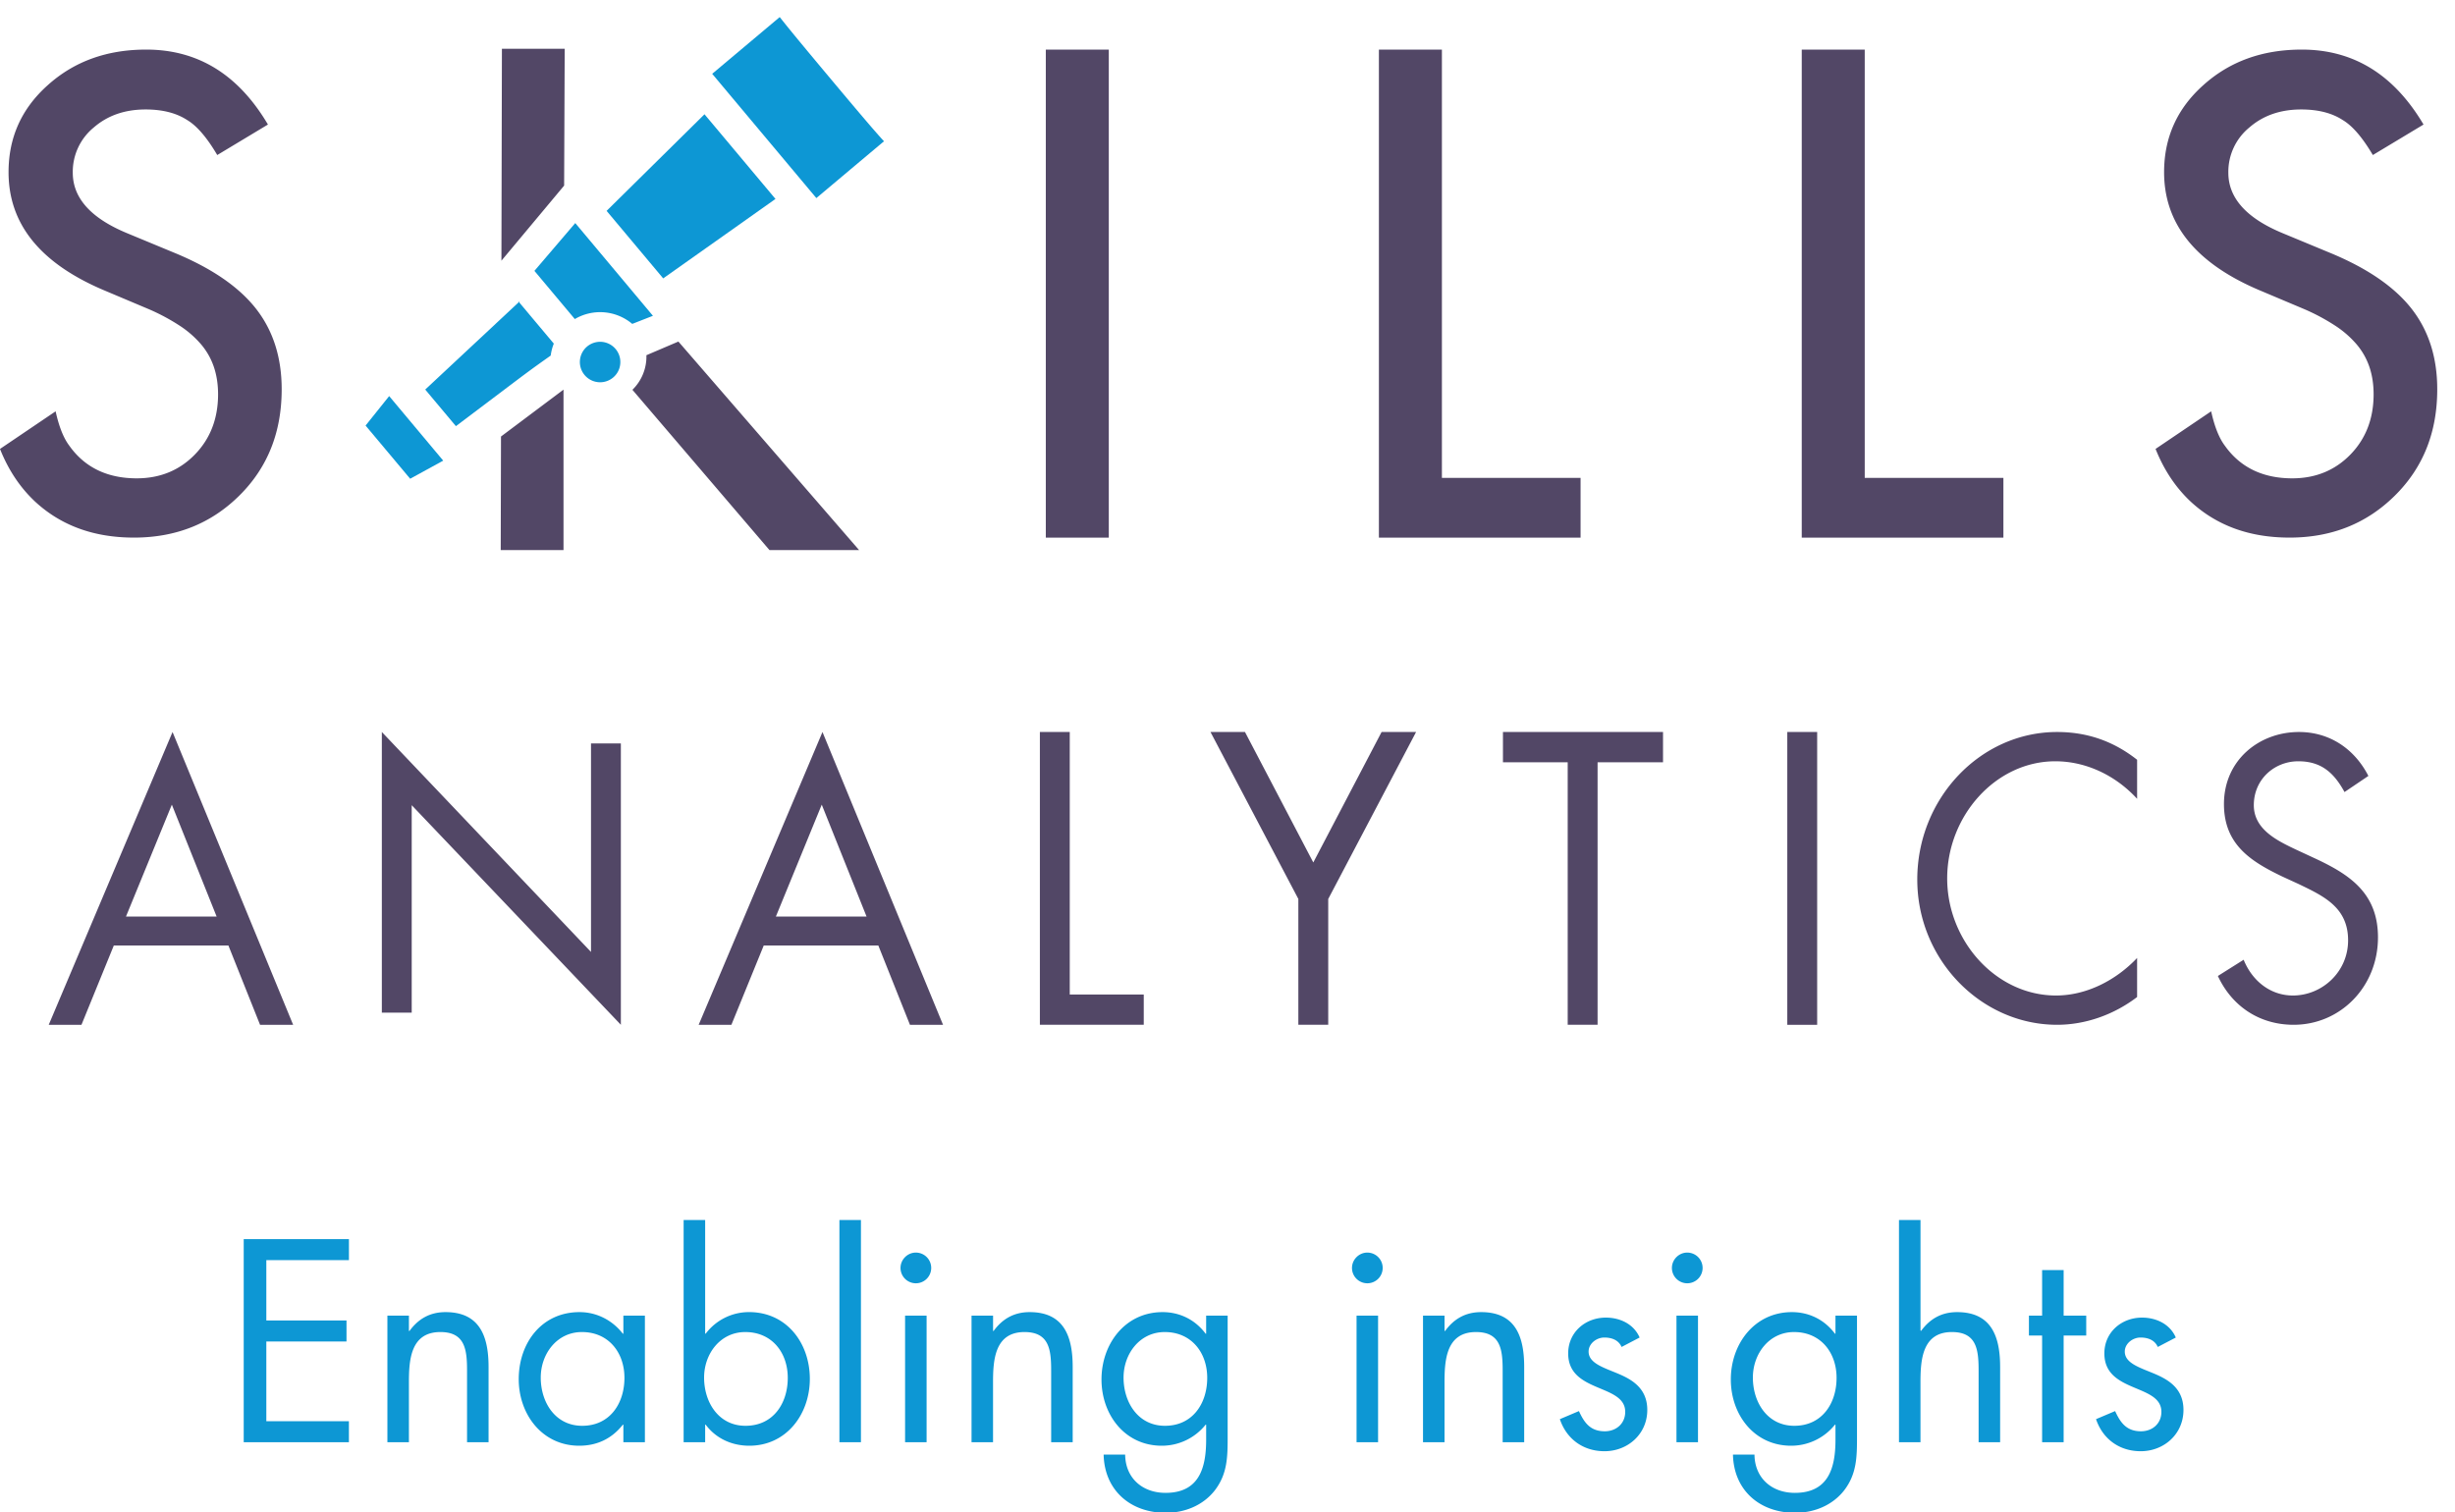 <svg xmlns="http://www.w3.org/2000/svg" width="99" height="61" viewBox="0 0 99 61">
    <g fill="none" fill-rule="evenodd">
        <path fill="#524766" d="M89.438 39.365c.562 1.211 1.666 1.968 3.056 1.968 1.88 0 3.4-1.529 3.4-3.527 0-1.817-1.19-2.56-2.597-3.21l-.717-.333c-.731-.348-1.693-.803-1.693-1.787 0-1.044.832-1.771 1.794-1.771.918 0 1.434.454 1.864 1.241l.962-.65c-.574-1.121-1.593-1.772-2.798-1.772-1.606 0-3.026 1.135-3.026 2.907 0 1.635 1.09 2.316 2.352 2.922l.66.303c1.004.484 1.994.938 1.994 2.27 0 1.288-1.062 2.226-2.224 2.226-.926 0-1.651-.606-1.988-1.442l-1.04.655zm-66.714-23.65v6.472h-2.532l.011-4.581 2.52-1.89zm-2.504-5.2l.02-8.547h2.532l-.023 5.518-2.529 3.029zm7.136 3.26l7.288 8.412H31.03l-5.527-6.465a1.87 1.87 0 0 0 .564-1.395l1.29-.551zM42.172 2.002h2.541v19.683h-2.54V2zm13.433 0h2.541v17.272h5.592v2.41h-8.133V2.002zm17.052 0h2.54v17.272h5.592v2.41h-8.132V2.002zM0 18.107l2.243-1.517c.136.617.319 1.08.554 1.389.62.874 1.532 1.314 2.716 1.314.938 0 1.724-.321 2.346-.961.623-.64.935-1.453.935-2.429 0-.392-.054-.754-.163-1.084a2.793 2.793 0 0 0-.51-.916 4.018 4.018 0 0 0-.88-.77 8.248 8.248 0 0 0-1.256-.67l-1.837-.775C1.602 10.597.345 9.02.345 6.944c0-1.4.525-2.567 1.582-3.51C2.989 2.478 4.308 2 5.895 2c2.083 0 3.715 1.002 4.91 3.023l-2.044 1.23c-.418-.709-.822-1.18-1.219-1.415-.433-.282-.994-.423-1.672-.423-.834 0-1.533.243-2.09.728a2.309 2.309 0 0 0-.845 1.825c0 1.022.736 1.831 2.17 2.429l1.898.787c1.52.623 2.625 1.38 3.32 2.267.69.882 1.036 1.963 1.036 3.251 0 1.73-.566 3.153-1.7 4.279-1.142 1.135-2.558 1.702-4.257 1.702-1.61 0-2.934-.482-3.978-1.444C.814 19.67.339 18.96 0 18.107zm86.924 0l2.243-1.517c.136.617.32 1.08.554 1.389.62.874 1.532 1.314 2.717 1.314.938 0 1.723-.321 2.346-.961.622-.64.934-1.453.934-2.429 0-.392-.054-.754-.163-1.084a2.793 2.793 0 0 0-.51-.916 4.018 4.018 0 0 0-.88-.77 8.248 8.248 0 0 0-1.256-.67l-1.837-.775c-2.546-1.091-3.803-2.669-3.803-4.744 0-1.4.526-2.567 1.582-3.51C89.913 2.478 91.233 2 92.82 2c2.083 0 3.715 1.002 4.911 3.023l-2.044 1.23c-.419-.709-.822-1.18-1.22-1.415-.433-.282-.993-.423-1.671-.423-.835 0-1.534.243-2.09.728a2.309 2.309 0 0 0-.846 1.825c0 1.022.737 1.831 2.171 2.429l1.897.787c1.52.623 2.626 1.38 3.32 2.267.69.882 1.036 1.963 1.036 3.251 0 1.73-.566 3.153-1.7 4.279-1.142 1.135-2.558 1.702-4.256 1.702-1.611 0-2.934-.482-3.979-1.444-.61-.57-1.084-1.281-1.424-2.133zM9.21 38.134H4.59l-1.305 3.2h-1.32l4.993-11.81 4.863 11.81h-1.334l-1.277-3.2zm-.474-1.166L6.93 32.454l-1.85 4.514h3.657zm26.683 1.166h-4.62l-1.305 3.2h-1.32l4.993-11.81 4.862 11.81h-1.334l-1.276-3.2zm-.474-1.166l-1.807-4.514-1.85 4.514h3.657zm17.412-.71l-3.543-6.734h1.391l2.755 5.262 2.754-5.262h1.391l-3.543 6.735v5.074h-1.205V36.26zm12.067-5.513v10.588h-1.205V30.745h-2.611v-1.221h6.455v1.221h-2.64zm8.855-1.221v11.81h-1.205v-11.81h1.205zm12.902 1.12v1.575c-.86-.939-2.051-1.514-3.299-1.514-2.41 0-4.36 2.21-4.36 4.724 0 2.513 1.964 4.723 4.389 4.723 1.219 0 2.41-.605 3.27-1.514v1.575c-.932.712-2.08 1.12-3.227 1.12-3.056 0-5.638-2.619-5.638-5.859 0-3.27 2.54-5.95 5.638-5.95 1.205 0 2.266.363 3.227 1.12zm-70.783 10.2v-11.32l8.435 8.871v-8.41h1.204v11.348l-8.434-8.857v8.368h-1.205zm27.741-11.32v10.588h2.984v1.221h-4.189v-11.81h1.205z"/>
        <path fill="#0D97D4" fill-rule="nonzero" d="M26.33 12.737l-3.132-3.74-1.647 1.928 1.629 1.944a2.008 2.008 0 0 1 2.316.195l.835-.327zm-4.967-.034l-.226-.27-.126-.15-.095-.114-.02-.024c.015.015.051.019.074-.003l-3.822 3.57 1.237 1.476 1.75-1.32c1.254-.946 1.254-.946 2.073-1.527.022-.165.063-.327.125-.482l-.97-1.156zm7.357-9.726l4.2 5.012 2.728-2.292c-.284-.302-.914-1.04-2.14-2.504-.57-.68-1.109-1.328-1.5-1.804a52.73 52.73 0 0 1-.565-.7L28.72 2.977zm-4.258 5.528l2.282 2.723L30 8.925l.626-.444.351-.248.173-.122.09-.065.032-.022-2.068-2.468-.401-.478-.225-.268-.11-.131-.058-.07-3.948 3.896zm-8.769 7.47l2.18 2.604-1.333.73-1.798-2.145.951-1.188zm7.882-.848a.815.815 0 1 1 1.25-1.05.815.815 0 1 1-1.25 1.05zM9.828 58.169v-8.191h4.243v.847H10.74v2.434h3.233v.847H10.74v3.216h3.33v.847H9.829zm6.662-5.106v.62h.022c.358-.49.825-.761 1.454-.761 1.41 0 1.736 1.021 1.736 2.216v3.031h-.868V55.29c0-.825-.065-1.564-1.074-1.564-1.194 0-1.27 1.108-1.27 2.02v2.423h-.868v-5.106h.868zm9.516 0v5.106h-.868v-.706h-.022c-.445.565-1.042.848-1.758.848-1.497 0-2.44-1.271-2.44-2.684 0-1.456.921-2.705 2.451-2.705.695 0 1.324.326 1.747.87h.022v-.729h.868zm-2.54.663c-1.008 0-1.66.88-1.66 1.836 0 1 .587 1.945 1.672 1.945 1.117 0 1.703-.902 1.703-1.934 0-1.021-.64-1.847-1.714-1.847zm4.102 4.443v-8.963h.868v4.585h.022a2.188 2.188 0 0 1 1.747-.87c1.519 0 2.452 1.25 2.452 2.695 0 1.424-.944 2.695-2.441 2.695-.706 0-1.346-.294-1.758-.848h-.022v.706h-.868zm2.485-4.443c-1.01 0-1.66.88-1.66 1.836 0 1 .586 1.945 1.67 1.945 1.118 0 1.704-.902 1.704-1.934 0-1.021-.64-1.847-1.714-1.847zm4.665-4.52v8.963h-.868v-8.963h.868zm2.648 3.857v5.106h-.868v-5.106h.868zm-.434-2.542a.619.619 0 1 1-.618.62c0-.338.281-.62.618-.62zm3.114 2.542v.62h.021c.358-.49.825-.761 1.454-.761 1.41 0 1.736 1.021 1.736 2.216v3.031h-.868V55.29c0-.825-.065-1.564-1.074-1.564-1.193 0-1.27 1.108-1.27 2.02v2.423h-.867v-5.106h.868zm9.46 0v4.857c0 .814 0 1.52-.52 2.194-.477.609-1.215.902-1.975.902-1.42 0-2.473-.902-2.506-2.347h.868c.01.945.694 1.543 1.628 1.543 1.345 0 1.638-.989 1.638-2.14v-.609h-.022a2.258 2.258 0 0 1-1.768.848c-1.487 0-2.43-1.25-2.43-2.673 0-1.434.954-2.716 2.462-2.716.705 0 1.324.315 1.736.87h.022v-.729h.868zm-2.538.663c-1.009 0-1.66.88-1.66 1.836 0 1 .586 1.945 1.67 1.945 1.118 0 1.704-.902 1.704-1.934 0-1.021-.64-1.847-1.714-1.847zm8.604-.663v5.106h-.868v-5.106h.868zm-.434-2.542a.619.619 0 1 1-.618.62c0-.338.282-.62.618-.62zm3.114 2.542v.62h.022c.358-.49.824-.761 1.454-.761 1.41 0 1.736 1.021 1.736 2.216v3.031h-.868V55.29c0-.825-.065-1.564-1.074-1.564-1.194 0-1.27 1.108-1.27 2.02v2.423h-.868v-5.106h.868zm7.867.884l-.727.38c-.12-.272-.386-.38-.7-.38-.304 0-.63.239-.63.565 0 .467.586.64 1.183.89.597.25 1.183.609 1.183 1.467 0 .967-.782 1.663-1.726 1.663-.857 0-1.53-.49-1.8-1.293l.77-.326c.217.478.466.815 1.041.815.467 0 .825-.315.825-.783 0-1.14-2.3-.75-2.3-2.357 0-.858.694-1.445 1.519-1.445.586 0 1.134.271 1.362.804zm21.622 0l-.727.38c-.12-.272-.385-.38-.7-.38-.304 0-.63.239-.63.565 0 .467.586.64 1.183.89.597.25 1.183.609 1.183 1.467 0 .967-.781 1.663-1.725 1.663-.857 0-1.53-.49-1.801-1.293l.77-.326c.217.478.467.815 1.042.815.466 0 .824-.315.824-.783 0-1.14-2.3-.75-2.3-2.357 0-.858.694-1.445 1.519-1.445.586 0 1.134.271 1.362.804zm-19.268-.884v5.106h-.868v-5.106h.868zm-.434-2.542a.619.619 0 1 1-.618.62c0-.338.281-.62.618-.62zm6.846 2.542v4.857c0 .814 0 1.52-.52 2.194-.478.609-1.216.902-1.975.902-1.422 0-2.474-.902-2.507-2.347h.868c.011.945.695 1.543 1.628 1.543 1.345 0 1.638-.989 1.638-2.14v-.609h-.022a2.258 2.258 0 0 1-1.768.848c-1.487 0-2.43-1.25-2.43-2.673 0-1.434.954-2.716 2.462-2.716.706 0 1.324.315 1.736.87h.022v-.729h.868zm-2.539.663c-1.009 0-1.66.88-1.66 1.836 0 1 .586 1.945 1.671 1.945 1.118 0 1.704-.902 1.704-1.934 0-1.021-.64-1.847-1.715-1.847zm4.232-4.52h.868v4.455l.021.021c.359-.488.825-.76 1.454-.76 1.41 0 1.736 1.021 1.736 2.216v3.031h-.868V55.29c0-.825-.065-1.564-1.074-1.564-1.193 0-1.27 1.108-1.27 2.02v2.423h-.867v-8.963zm6.64 4.661v4.302h-.868v-4.302h-.532v-.804h.532v-1.836h.868v1.836h.911v.804h-.911z"/>
    </g>
</svg>
